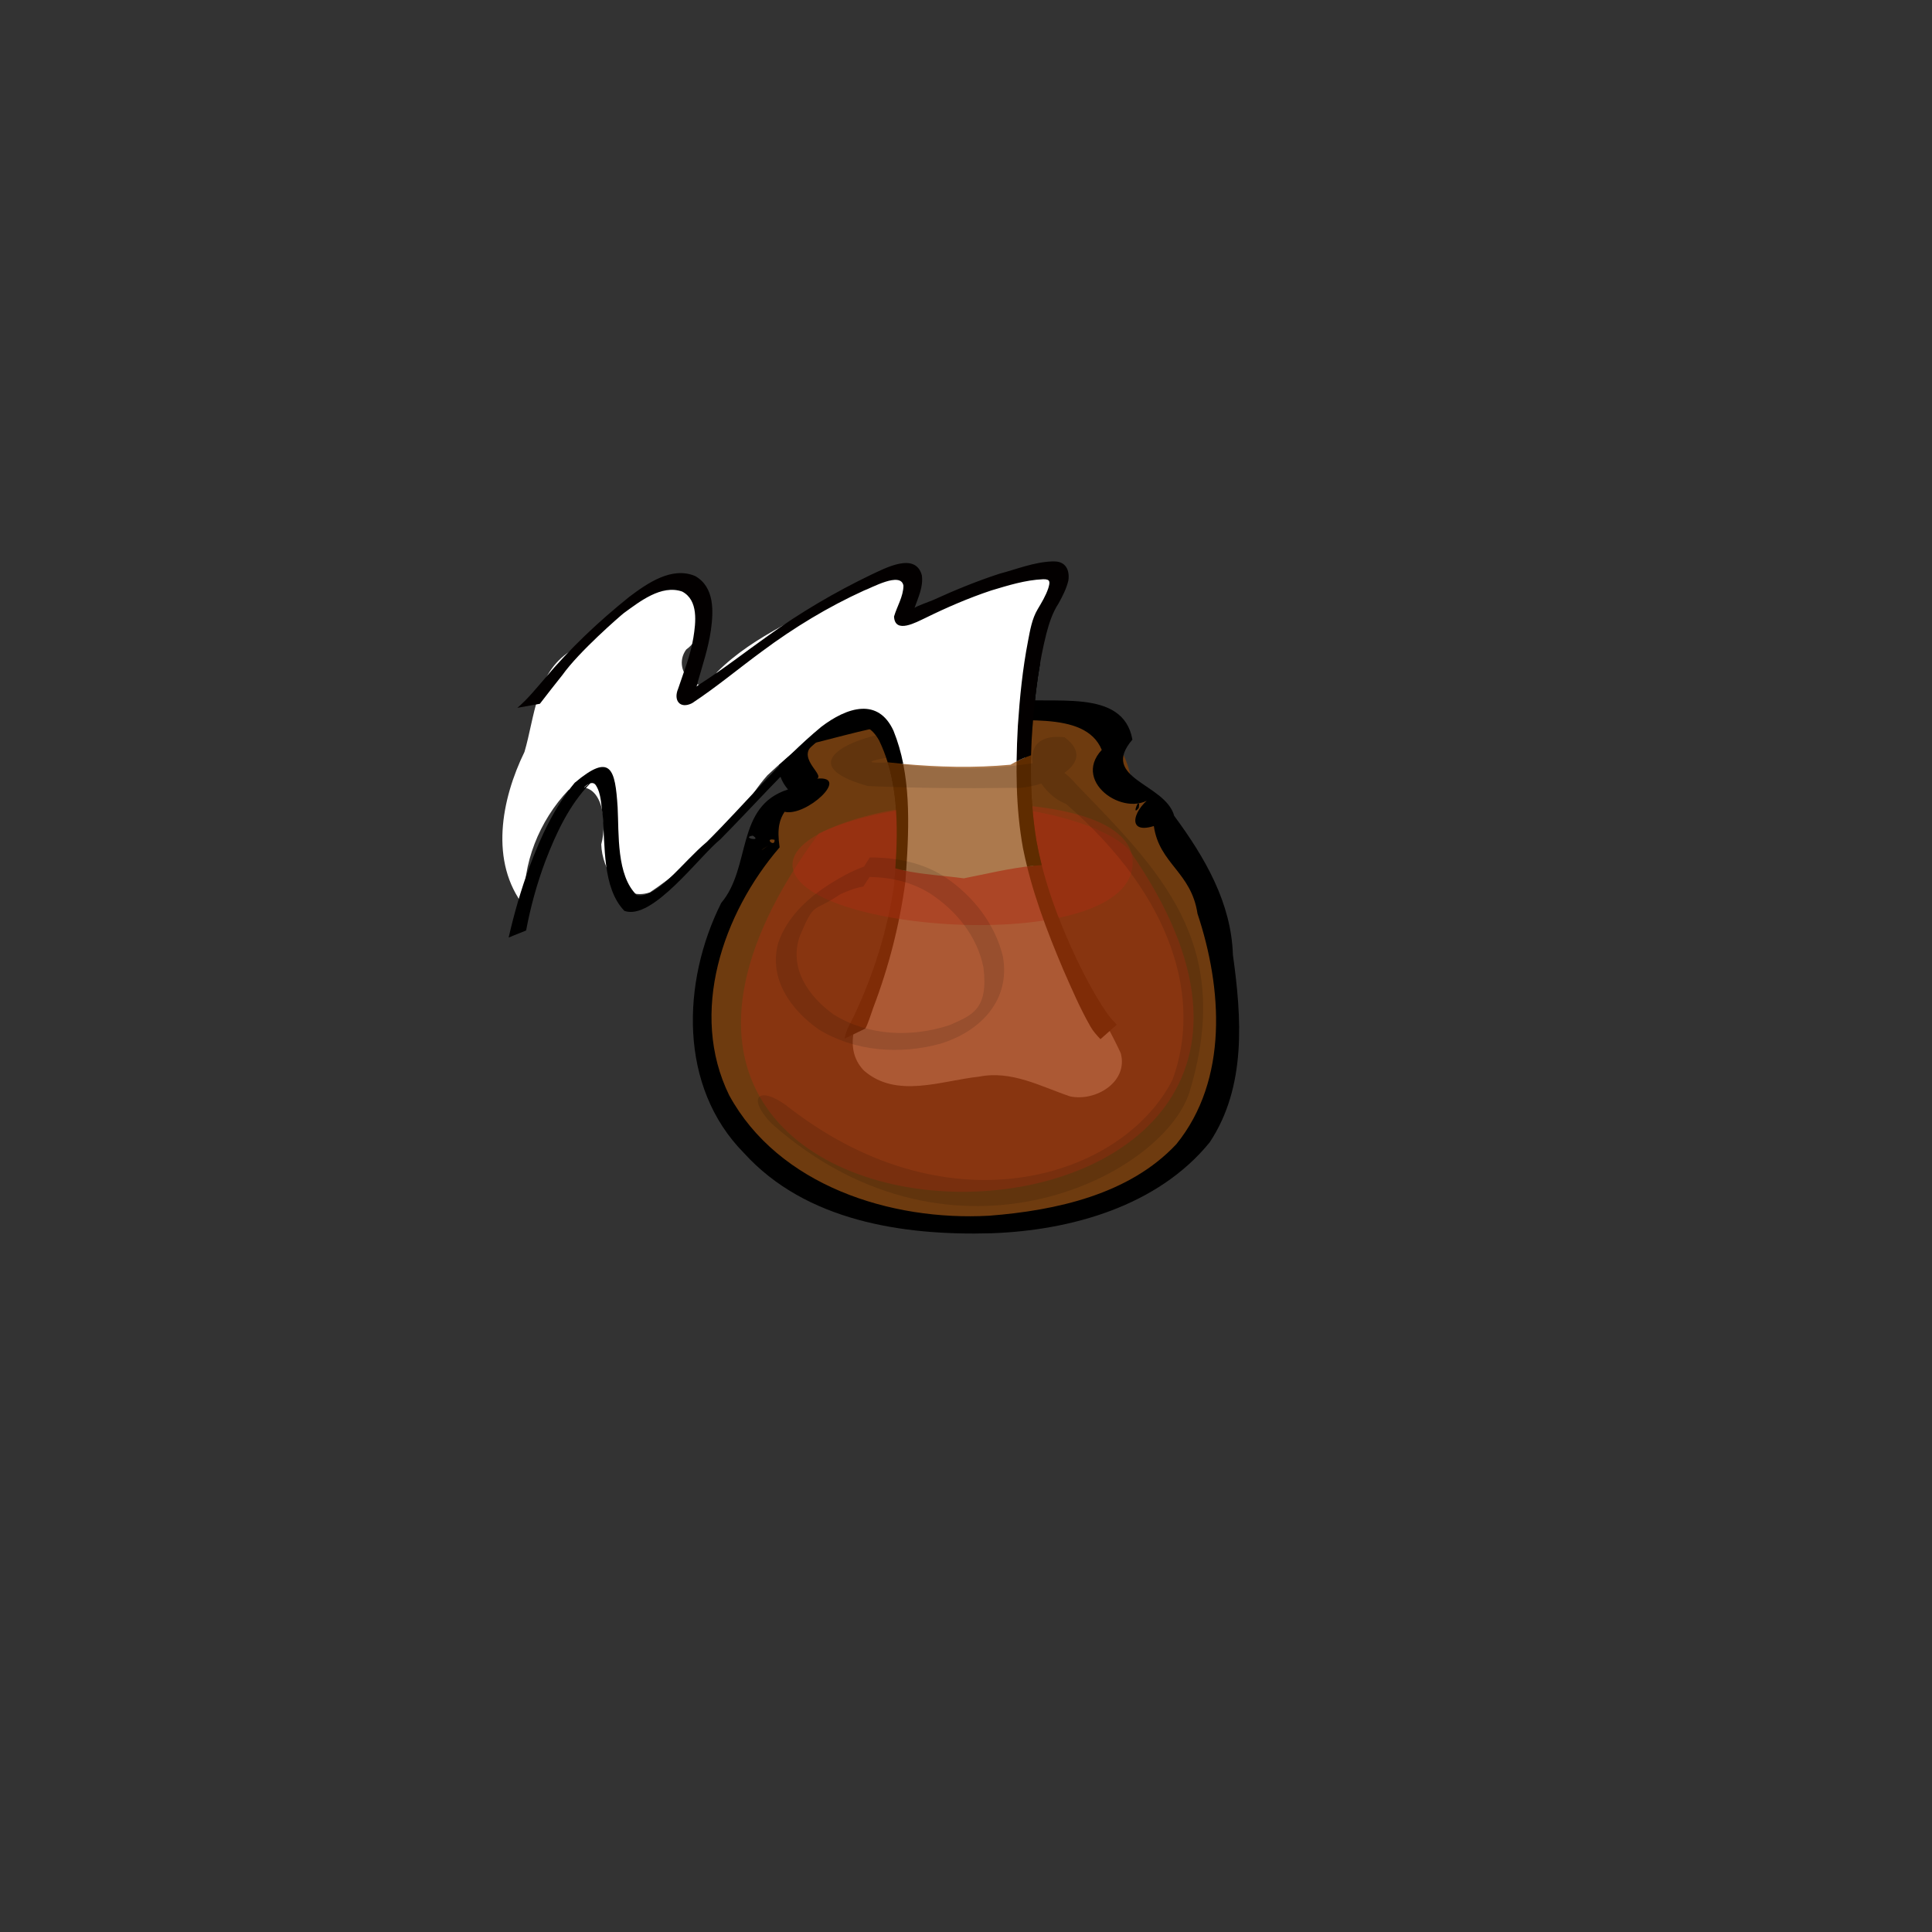 <?xml version="1.0" encoding="UTF-8" standalone="no"?>
<!-- Created with Inkscape (http://www.inkscape.org/) -->
<svg
   xmlns:dc="http://purl.org/dc/elements/1.1/"
   xmlns:cc="http://web.resource.org/cc/"
   xmlns:rdf="http://www.w3.org/1999/02/22-rdf-syntax-ns#"
   xmlns:svg="http://www.w3.org/2000/svg"
   xmlns="http://www.w3.org/2000/svg"
   xmlns:sodipodi="http://inkscape.sourceforge.net/DTD/sodipodi-0.dtd"
   xmlns:inkscape="http://www.inkscape.org/namespaces/inkscape"
   width="1000"
   height="1000"
   id="svg2"
   sodipodi:version="0.32"
   inkscape:version="0.43"
   version="1.0"
   sodipodi:docbase="/home/kkowal/tale/art/item"
   sodipodi:docname="maltov-cocktail.svg"
   inkscape:export-filename="/home/kkowal/tale/art/item/maltov-cocktail.png"
   inkscape:export-xdpi="90"
   inkscape:export-ydpi="90">
  <rect width="100%" height="100%" fill="#333333" stroke="none"/>
  <defs
     id="defs4" />
  <sodipodi:namedview
     id="base"
     pagecolor="#ffffff"
     bordercolor="#666666"
     borderopacity="1.0"
     inkscape:pageopacity="0.0"
     inkscape:pageshadow="2"
     inkscape:zoom="0.7"
     inkscape:cx="407.37375"
     inkscape:cy="521.59185"
     inkscape:document-units="px"
     inkscape:current-layer="layer1"
     inkscape:window-width="1590"
     inkscape:window-height="1121"
     inkscape:window-x="0"
     inkscape:window-y="25" />
  <g
     inkscape:label="Layer 1"
     inkscape:groupmode="layer"
     id="layer1">
    <path
       style="color:#000000;fill:#ffffff;fill-opacity:1;fill-rule:nonzero;stroke:none;stroke-width:3.9;stroke-linecap:butt;stroke-linejoin:miter;marker:none;marker-start:none;marker-mid:none;marker-end:none;stroke-miterlimit:4;stroke-dasharray:none;stroke-dashoffset:0;stroke-opacity:1;visibility:visible;display:inline;overflow:visible"
       d="M 532.812,344.844 C 529.234,345.635 525.613,346.264 521.938,346.719 C 489.444,345.95 452.92,351.791 429.844,376.531 C 433.677,374.616 437.664,373.033 441.812,371.938 C 464.063,371.989 469.873,399.053 469.219,416.875 C 467.864,448.851 467.715,482.793 451.406,511.438 C 444.293,523.953 435.243,541.728 447.156,554.125 C 464.035,568.847 487.335,559.32 506.75,557.281 C 523.623,553.909 538.627,562.349 553.812,567.469 C 566.983,570.357 584.157,560.053 580.094,545.125 C 570.663,524.529 557.092,505.846 548,484.969 C 534.026,456.648 528.499,424.839 530.25,393.406 C 532.064,377.296 531.378,360.967 532.812,344.844 z "
       id="path3118" />
    <path
       style="color:#000000;fill:#000000;fill-opacity:1;fill-rule:nonzero;stroke:none;stroke-width:3.9;stroke-linecap:butt;stroke-linejoin:miter;marker:none;marker-start:none;marker-mid:none;marker-end:none;stroke-miterlimit:4;stroke-dasharray:none;stroke-dashoffset:0;stroke-opacity:1;visibility:visible;display:inline;overflow:visible"
       d="M 446.094,366.875 C 443.642,366.983 441.121,367.583 438.594,368.5 C 434.326,371.85 430.36,375.657 426.781,380 C 426.663,380.411 426.527,380.808 426.406,381.219 C 436.155,374.629 447.903,370.297 455.062,383.281 C 466.19,406.216 464.84,434.16 462.688,458.781 C 459.207,481.637 452.342,503.736 442.562,524.688 C 440.676,528.786 437.783,533.195 437.156,537.594 L 447.844,532.406 C 449.038,530.703 450.906,524.57 452,521.594 C 460.041,500.488 465.634,478.596 468.656,456.219 C 470.413,430.694 472.29,402.529 462.469,378.219 C 458.495,369.59 452.562,366.59 446.094,366.875 z "
       id="path3120" />
    <path
       style="color:#000000;fill:#ff003a;fill-opacity:0.416;fill-rule:nonzero;stroke:none;stroke-width:3.9;stroke-linecap:butt;stroke-linejoin:miter;marker:none;marker-start:none;marker-mid:none;marker-end:none;stroke-miterlimit:4;stroke-dasharray:none;stroke-dashoffset:0;stroke-opacity:1;visibility:visible;display:inline;overflow:visible"
       d="M 410.206,447.453 C 410.897,412.105 585.785,399.972 586.254,446.067 C 587.214,495.549 410.037,483.116 410.206,447.453 z "
       id="path1770"
       sodipodi:nodetypes="ccc" />
    <path
       style="color:#000000;fill:#000000;fill-opacity:1;fill-rule:nonzero;stroke:none;stroke-width:3.9;stroke-linecap:butt;stroke-linejoin:miter;marker:none;marker-start:none;marker-mid:none;marker-end:none;stroke-miterlimit:4;stroke-dasharray:none;stroke-dashoffset:0;stroke-opacity:1;visibility:visible;display:inline;overflow:visible"
       d="M 538.312,343.5 C 535.519,344.256 532.7,344.882 529.844,345.438 C 528.43,355.458 527.517,365.557 526.844,375.656 C 525.682,396.806 525.693,418.14 529.5,439.031 C 533.823,460.807 541.758,481.652 550.406,502.031 C 554.758,511.929 559.032,521.912 564.406,531.312 C 565.767,533.778 567.678,535.838 569.594,537.875 L 578.062,530.375 C 576.281,528.581 574.604,526.704 573.156,524.625 C 567.098,515.975 562.193,506.566 557.562,497.094 C 548.182,477.328 540.358,456.688 536.438,435.094 C 533.063,414.26 532.911,393.063 534.75,372.062 C 535.584,362.51 536.665,352.949 538.312,343.5 z "
       id="path3122" />
    <path
       style="color:#000000;fill:#ff003a;fill-opacity:0.416;fill-rule:nonzero;stroke:none;stroke-width:3.9;stroke-linecap:butt;stroke-linejoin:miter;marker:none;marker-start:none;marker-mid:none;marker-end:none;stroke-miterlimit:4;stroke-dasharray:none;stroke-dashoffset:0;stroke-opacity:1;visibility:visible;display:inline;overflow:visible"
       d="M 423.833,431.361 C 241.17,679.511 748.115,674.805 584.92,440.624 C 569.029,421.061 483.79,402.471 423.833,431.361 z "
       id="path1793"
       sodipodi:nodetypes="ccc" />
    <g
       id="g3341">
      <path
         id="path3327"
         d="M 532.812 344.844 C 529.234 345.635 525.613 346.264 521.938 346.719 C 489.444 345.95 452.92 351.791 429.844 376.531 C 433.677 374.616 437.664 373.033 441.812 371.938 C 464.063 371.989 469.873 399.053 469.219 416.875 C 468.75 427.94 468.4 439.234 467.5 450.469 C 477.767 452.737 488.5 453.21 498.875 454.625 C 510.569 452.324 522.741 449.338 534.875 448.125 C 530.695 430.272 529.227 411.773 530.25 393.406 C 532.064 377.296 531.378 360.967 532.812 344.844 z "
         style="color:#000000;fill:#ffffff;fill-opacity:1;fill-rule:nonzero;stroke:none;stroke-width:3.9;stroke-linecap:butt;stroke-linejoin:miter;marker:none;marker-start:none;marker-mid:none;marker-end:none;stroke-miterlimit:4;stroke-dasharray:none;stroke-dashoffset:0;stroke-opacity:1;visibility:visible;display:inline;overflow:visible" />
      <path
         id="path3329"
         d="M 446.688 366.844 C 446.486 366.846 446.296 366.866 446.094 366.875 C 443.642 366.983 441.121 367.583 438.594 368.5 C 434.326 371.85 430.36 375.657 426.781 380 C 426.663 380.411 426.527 380.808 426.406 381.219 C 436.155 374.629 447.903 370.297 455.062 383.281 C 464.804 403.359 464.988 427.272 463.438 449.438 C 465.281 449.944 467.154 450.399 469.031 450.781 C 470.625 426.741 471.597 400.815 462.469 378.219 C 458.619 369.86 452.92 366.768 446.688 366.844 z "
         style="color:#000000;fill:#000000;fill-opacity:1;fill-rule:nonzero;stroke:none;stroke-width:3.9;stroke-linecap:butt;stroke-linejoin:miter;marker:none;marker-start:none;marker-mid:none;marker-end:none;stroke-miterlimit:4;stroke-dasharray:none;stroke-dashoffset:0;stroke-opacity:1;visibility:visible;display:inline;overflow:visible" />
      <path
         id="path3331"
         d="M 538.312 343.5 C 535.519 344.256 532.7 344.882 529.844 345.438 C 528.43 355.458 527.517 365.557 526.844 375.656 C 525.682 396.806 525.693 418.14 529.5 439.031 C 530.131 442.211 530.849 445.358 531.625 448.5 C 534.144 448.187 536.672 447.939 539.188 447.781 C 538.125 443.586 537.213 439.363 536.438 435.094 C 533.063 414.26 532.911 393.063 534.75 372.062 C 535.584 362.51 536.665 352.949 538.312 343.5 z "
         style="color:#000000;fill:#000000;fill-opacity:1;fill-rule:nonzero;stroke:none;stroke-width:3.9;stroke-linecap:butt;stroke-linejoin:miter;marker:none;marker-start:none;marker-mid:none;marker-end:none;stroke-miterlimit:4;stroke-dasharray:none;stroke-dashoffset:0;stroke-opacity:1;visibility:visible;display:inline;overflow:visible" />
    </g>
    <path
       style="color:#000000;fill:#884000;fill-opacity:0.696;fill-rule:nonzero;stroke:none;stroke-width:5.243;stroke-linecap:butt;stroke-linejoin:miter;marker:none;marker-start:none;marker-mid:none;marker-end:none;stroke-miterlimit:4;stroke-dasharray:none;stroke-dashoffset:0;stroke-opacity:1;visibility:visible;display:inline;overflow:visible"
       d="M 417.66,408.272 C 399.489,364.833 469.686,363.806 498.082,367.85 C 534.996,360.623 578.596,362.12 585.828,404.856 C 622.476,436.948 639.327,488.033 634.327,535.468 C 637.51,580.352 602.085,623.811 555.841,627.794 C 512.231,638.715 462.952,641.508 423.754,616.02 C 389.018,604.711 367.703,581.425 364.225,544.265 C 362.731,504.026 377.715,474.085 388.972,440.773 C 395.501,428.01 404.035,414.584 417.66,408.272 z "
       id="path3563"
       sodipodi:nodetypes="ccccccccc" />
    <path
       style="color:#000000;fill:#000000;fill-opacity:1;fill-rule:nonzero;stroke:none;stroke-width:3.9;stroke-linecap:butt;stroke-linejoin:miter;marker:none;marker-start:none;marker-mid:none;marker-end:none;stroke-miterlimit:4;stroke-dasharray:none;stroke-dashoffset:0;stroke-opacity:1;visibility:visible;display:inline;overflow:visible"
       d="M 509.649,361.539 C 483.616,361.276 457.087,364.544 432.076,369.044 C 416.482,374.473 393.037,390.991 407.862,408.635 C 380.519,417.311 389.008,448.833 373.303,467.356 C 352.916,508.06 351.048,562.477 385.124,596.861 C 417.049,632.018 467.421,639.654 513.036,638.337 C 554.549,636.901 599.376,624.17 626.125,591.283 C 645.298,562.43 642.64,526.477 638.156,494.276 C 637.306,467.444 623.925,444.196 607.769,422.284 C 603.183,405.411 568.758,403.088 586.136,382.814 C 581.285,355.56 544.181,365.013 523.392,361.618 C 518.812,361.548 514.23,361.532 509.649,361.539 z M 504.004,371.961 C 524.539,375.053 561.46,366.681 570.273,388.148 C 554.118,405.433 584.506,425.037 597.453,411.608 C 586.961,417.63 582.08,432.317 597.224,427.556 C 600.048,447.208 616.578,451.273 619.83,472.93 C 632.631,511.33 635.948,558.828 608.89,592.201 C 584.579,618.236 546.627,626.552 512.072,629.249 C 460.941,632.137 402.849,613.549 377.416,566.887 C 356.54,524.303 373.985,472.886 403.526,438.582 C 402.01,428.487 403.68,423.858 406.107,420.178 C 417.273,422.882 440.44,401.447 422.938,403.005 C 426.99,400.849 410.685,391.375 422.378,384.36 C 440.679,379.801 462.555,373.211 483.301,372.772 C 490.19,372.279 497.097,372.017 504.004,371.961 z M 589.427,418.166 C 585.123,423.636 590.621,410.08 589.427,418.166 z M 415.429,388.919 C 413.704,390.318 414.196,389.919 415.429,388.919 z M 416.335,413.185 L 416.379,413.218 L 416.335,413.185 z M 416.502,413.304 L 416.536,413.336 L 416.502,413.304 z M 389.63,432.526 C 394.972,435.898 383.161,433.565 389.63,432.526 z M 400.92,434.662 C 401.237,439.013 395.105,433.484 400.92,434.662 z M 397.824,437.549 C 392.703,441.206 392.881,440.684 397.824,437.549 z "
       id="path1607"
       sodipodi:nodetypes="cccccccccccccccccccccccccccccccccccccccccc" />
    <path
       style="color:#000000;fill:#000000;fill-opacity:0.118;fill-rule:nonzero;stroke:none;stroke-width:3.9;stroke-linecap:butt;stroke-linejoin:miter;marker:none;marker-start:none;marker-mid:none;marker-end:none;stroke-miterlimit:4;stroke-dasharray:none;stroke-dashoffset:0;stroke-opacity:1;visibility:visible;display:inline;overflow:visible"
       d="M 467.328,390.892 C 458.081,392.062 440.744,395.408 459.397,394.633 C 489.63,399.156 520.859,399.042 550.662,391.861 C 542.542,399.683 547.303,394.348 556.933,405.824 C 600.144,450.615 638.537,487.548 616.18,563.571 C 604.646,607.399 494.151,665.338 399.481,581.653 C 385.572,567.306 393.276,560.879 409.646,574.233 C 492.862,637.666 581.219,609.28 606.913,558.849 C 621.994,517.721 607.96,464.725 551.752,416.092 C 534.245,409.518 523.704,378.417 551.007,381.614 C 570.895,396.263 537.335,409.109 523.544,407.767 C 498.79,408.147 473.653,407.937 449.119,406.852 C 398.408,392.46 464.452,374.029 471.428,380.152 C 475.637,383.649 470.026,388.664 467.328,390.892 z "
       id="path1529"
       sodipodi:nodetypes="cccccccccccccc" />
    <path
       style="color:#000000;fill:#000000;fill-opacity:0.118;fill-rule:nonzero;stroke:none;stroke-width:3.9;stroke-linecap:butt;stroke-linejoin:miter;marker:none;marker-start:none;marker-mid:none;marker-end:none;stroke-miterlimit:4;stroke-dasharray:none;stroke-dashoffset:0;stroke-opacity:1;visibility:visible;display:inline;overflow:visible"
       id="path5363"
       d="M 446.857,458.878 C 442.816,459.539 438.784,461.115 435.021,462.827 C 420.313,472.756 421.847,465.968 413.981,484.483 C 408.177,500.981 418.336,515.701 431.556,525.155 C 449.538,536.263 471.87,537.11 491.65,530.547 C 502.805,525.526 511.76,522.781 509.023,500.689 C 505.82,484.594 494.907,471.209 481.182,462.314 C 469.935,455.349 456.772,453.257 443.684,454.128 L 450.204,443.817 C 463.991,443.805 477.73,446.509 489.364,454.117 C 503.817,463.891 515.049,478.286 519.129,495.208 C 522.973,517.355 508.059,533.656 486.728,540.226 C 465.686,545.964 442.544,544.289 423.736,532.81 C 409.162,522.508 397.854,506.589 402.746,488.265 C 408.419,471.114 424.358,459.598 440.093,451.536 C 444.662,449.454 449.535,447.212 454.621,446.918 L 446.857,458.878 z " />
    <g
       id="g3137">
      <path
         id="path1335"
         d="M 536.219 294.844 C 521.157 295.215 507.844 304.223 494.688 310.812 C 486.913 315.843 465.697 326.195 470.156 307.906 C 475.56 286.657 450.117 297.5 441 304.031 C 417.682 318.722 390.797 328.119 371.031 348 C 363.744 363.478 346.747 347.698 355.188 336.188 C 370.514 325.301 360.553 294.189 340.594 301.875 C 325.035 312.923 309.942 324.908 295.156 337.062 C 277.348 348.291 276.827 371.023 271.469 389.188 C 259.533 413.661 253.216 446.155 271.438 469.281 C 270.185 447.02 279.106 424.862 294.281 408.875 C 312.051 401.397 314.436 425.092 311.219 437.031 C 311.526 449.843 321.499 466.919 336.406 461.875 C 348.047 454.115 358.891 444.622 369.562 435.406 C 381.425 426.201 387.405 412.288 397.188 401.312 C 410.087 389.322 424.496 376.509 441.812 371.938 C 455.893 371.97 463.398 382.834 466.844 395.312 C 466.844 395.313 466.843 395.344 466.844 395.344 C 485.523 397.062 504.339 397.55 523.031 395.812 C 525.444 394.403 527.887 393.182 530.375 392.156 C 532.51 371.77 530.862 351.062 534.719 330.875 C 536.171 319.346 552.681 303.201 537.688 294.844 C 537.198 294.837 536.705 294.832 536.219 294.844 z "
         style="opacity:1;color:#000000;fill:#ffffff;fill-opacity:1;fill-rule:nonzero;stroke:none;stroke-width:3.9;stroke-linecap:butt;stroke-linejoin:miter;marker:none;marker-start:none;marker-mid:none;marker-end:none;stroke-miterlimit:4;stroke-dasharray:none;stroke-dashoffset:0;stroke-opacity:1;visibility:visible;display:inline;overflow:visible" />
      <path
         id="path1315"
         d="M 446.094 366.875 C 439.099 367.184 431.469 371.31 425.031 376.25 C 403.439 394.164 385.676 416.076 365.812 435.812 C 353.335 446.228 339.97 465.322 329.625 463.344 C 319.028 453.194 320.393 431.547 319.688 417.906 C 318.425 398.039 316.213 389.371 297.469 405.156 C 286.846 417.912 279.885 433.209 274.062 448.625 C 269.638 460.573 266.113 472.832 263.281 485.25 L 272.312 481.625 C 274.605 469.451 277.873 457.481 282.219 445.875 C 287.751 431.445 294.592 416.606 305.531 405.438 C 306.579 405.129 307.672 405.27 308.469 406.531 C 311.3 411.011 311.092 416.885 311.938 421.906 C 313.292 437.496 311.701 459.592 323.188 471.469 C 337.623 476.716 361.94 443.236 372.719 434.562 C 389.485 417.641 405.27 399.644 422.969 383.688 C 433.246 375.939 447.039 368.73 455.062 383.281 C 456.83 386.925 458.283 390.7 459.469 394.562 C 462.156 394.854 464.838 395.163 467.531 395.406 C 466.367 389.524 464.713 383.774 462.469 378.219 C 458.495 369.59 452.562 366.59 446.094 366.875 z M 304.906 405.656 C 304.045 406.364 303.184 407.086 302.312 407.781 C 302.306 407.787 302.288 407.808 302.281 407.812 C 302.276 407.816 302.255 407.841 302.25 407.844 C 302.246 407.846 302.222 407.842 302.219 407.844 C 302.216 407.844 302.189 407.844 302.188 407.844 C 302.189 407.838 302.215 407.821 302.219 407.812 C 302.221 407.808 302.216 407.786 302.219 407.781 C 302.434 407.457 303.59 406.266 304.906 405.656 z "
         style="opacity:1;color:#000000;fill:#000000;fill-opacity:1;fill-rule:nonzero;stroke:none;stroke-width:3.9;stroke-linecap:butt;stroke-linejoin:miter;marker:none;marker-start:none;marker-mid:none;marker-end:none;stroke-miterlimit:4;stroke-dasharray:none;stroke-dashoffset:0;stroke-opacity:1;visibility:visible;display:inline;overflow:visible" />
      <path
         id="path1333"
         d="M 544.594 290.594 C 535.251 290.924 526.242 294.607 517.312 296.969 C 505.63 300.769 494.265 305.429 483.094 310.531 C 480.993 311.442 474.864 313.538 473.375 314.625 C 475.292 309.158 478.026 303.622 477.125 297.688 C 473.744 285.49 457.853 294.281 450.781 297.531 C 432.129 306.529 414.232 317.02 397.438 329.156 C 385.735 337.435 374.431 346.317 362.344 354.031 C 361.49 354.523 360.901 354.992 360.531 355.375 C 360.752 354.823 361.009 353.996 361.219 352.781 C 363.727 344.03 366.627 335.356 367.938 326.312 C 369.351 316.32 369.883 303.87 359.812 298.156 C 347.738 293.047 335.057 301.89 325.781 308.875 C 309.878 321.632 295.021 335.644 281.906 351.281 C 277.398 356.488 273.051 361.909 267.781 366.375 L 279.438 364.281 C 283.303 359.256 287.195 354.263 291.156 349.312 C 299.682 337.303 320.821 318.978 322.875 317.344 C 331.022 311.455 342.256 302.423 353.094 306.188 C 361.6 310.675 360.151 322.203 358.875 330.156 C 357.404 339.256 353.879 347.803 351 356.5 C 348.443 362.501 351.928 367.134 358.219 363.969 C 370.814 355.671 382.396 345.949 394.562 337.031 C 411.007 324.803 428.566 314.15 447.219 305.656 C 450.707 304.504 466.39 295.55 467.625 303.188 C 467.532 308.878 464.301 313.802 462.75 319.125 C 463.212 328.355 474.396 321.973 478.938 319.875 C 490.022 314.422 501.34 309.532 513.062 305.625 C 521.807 303 530.723 300.207 539.906 299.812 C 543.801 299.71 543.521 301.3 542.594 304.469 C 541.295 308.346 539.174 311.848 537.094 315.344 C 534.13 320.306 533.168 326.24 532.094 331.844 C 529.287 346.311 527.823 360.966 526.844 375.656 C 526.507 381.79 526.262 387.945 526.188 394.094 C 528.645 392.848 531.13 391.809 533.656 390.938 C 533.816 384.64 534.2 378.338 534.75 372.062 C 536.04 357.282 537.937 342.502 541.562 328.094 C 543.03 322.566 544.725 317.149 547.906 312.344 C 549.988 308.544 552.036 304.629 553 300.375 C 553.727 295.149 551.659 290.618 545.719 290.594 C 545.338 290.596 544.974 290.58 544.594 290.594 z "
         style="opacity:1;color:#000000;fill:#030000;fill-opacity:1;fill-rule:nonzero;stroke:none;stroke-width:3.9;stroke-linecap:butt;stroke-linejoin:miter;marker:none;marker-start:none;marker-mid:none;marker-end:none;stroke-miterlimit:4;stroke-dasharray:none;stroke-dashoffset:0;stroke-opacity:1;visibility:visible;display:inline;overflow:visible" />
    </g>
  </g>
</svg>
